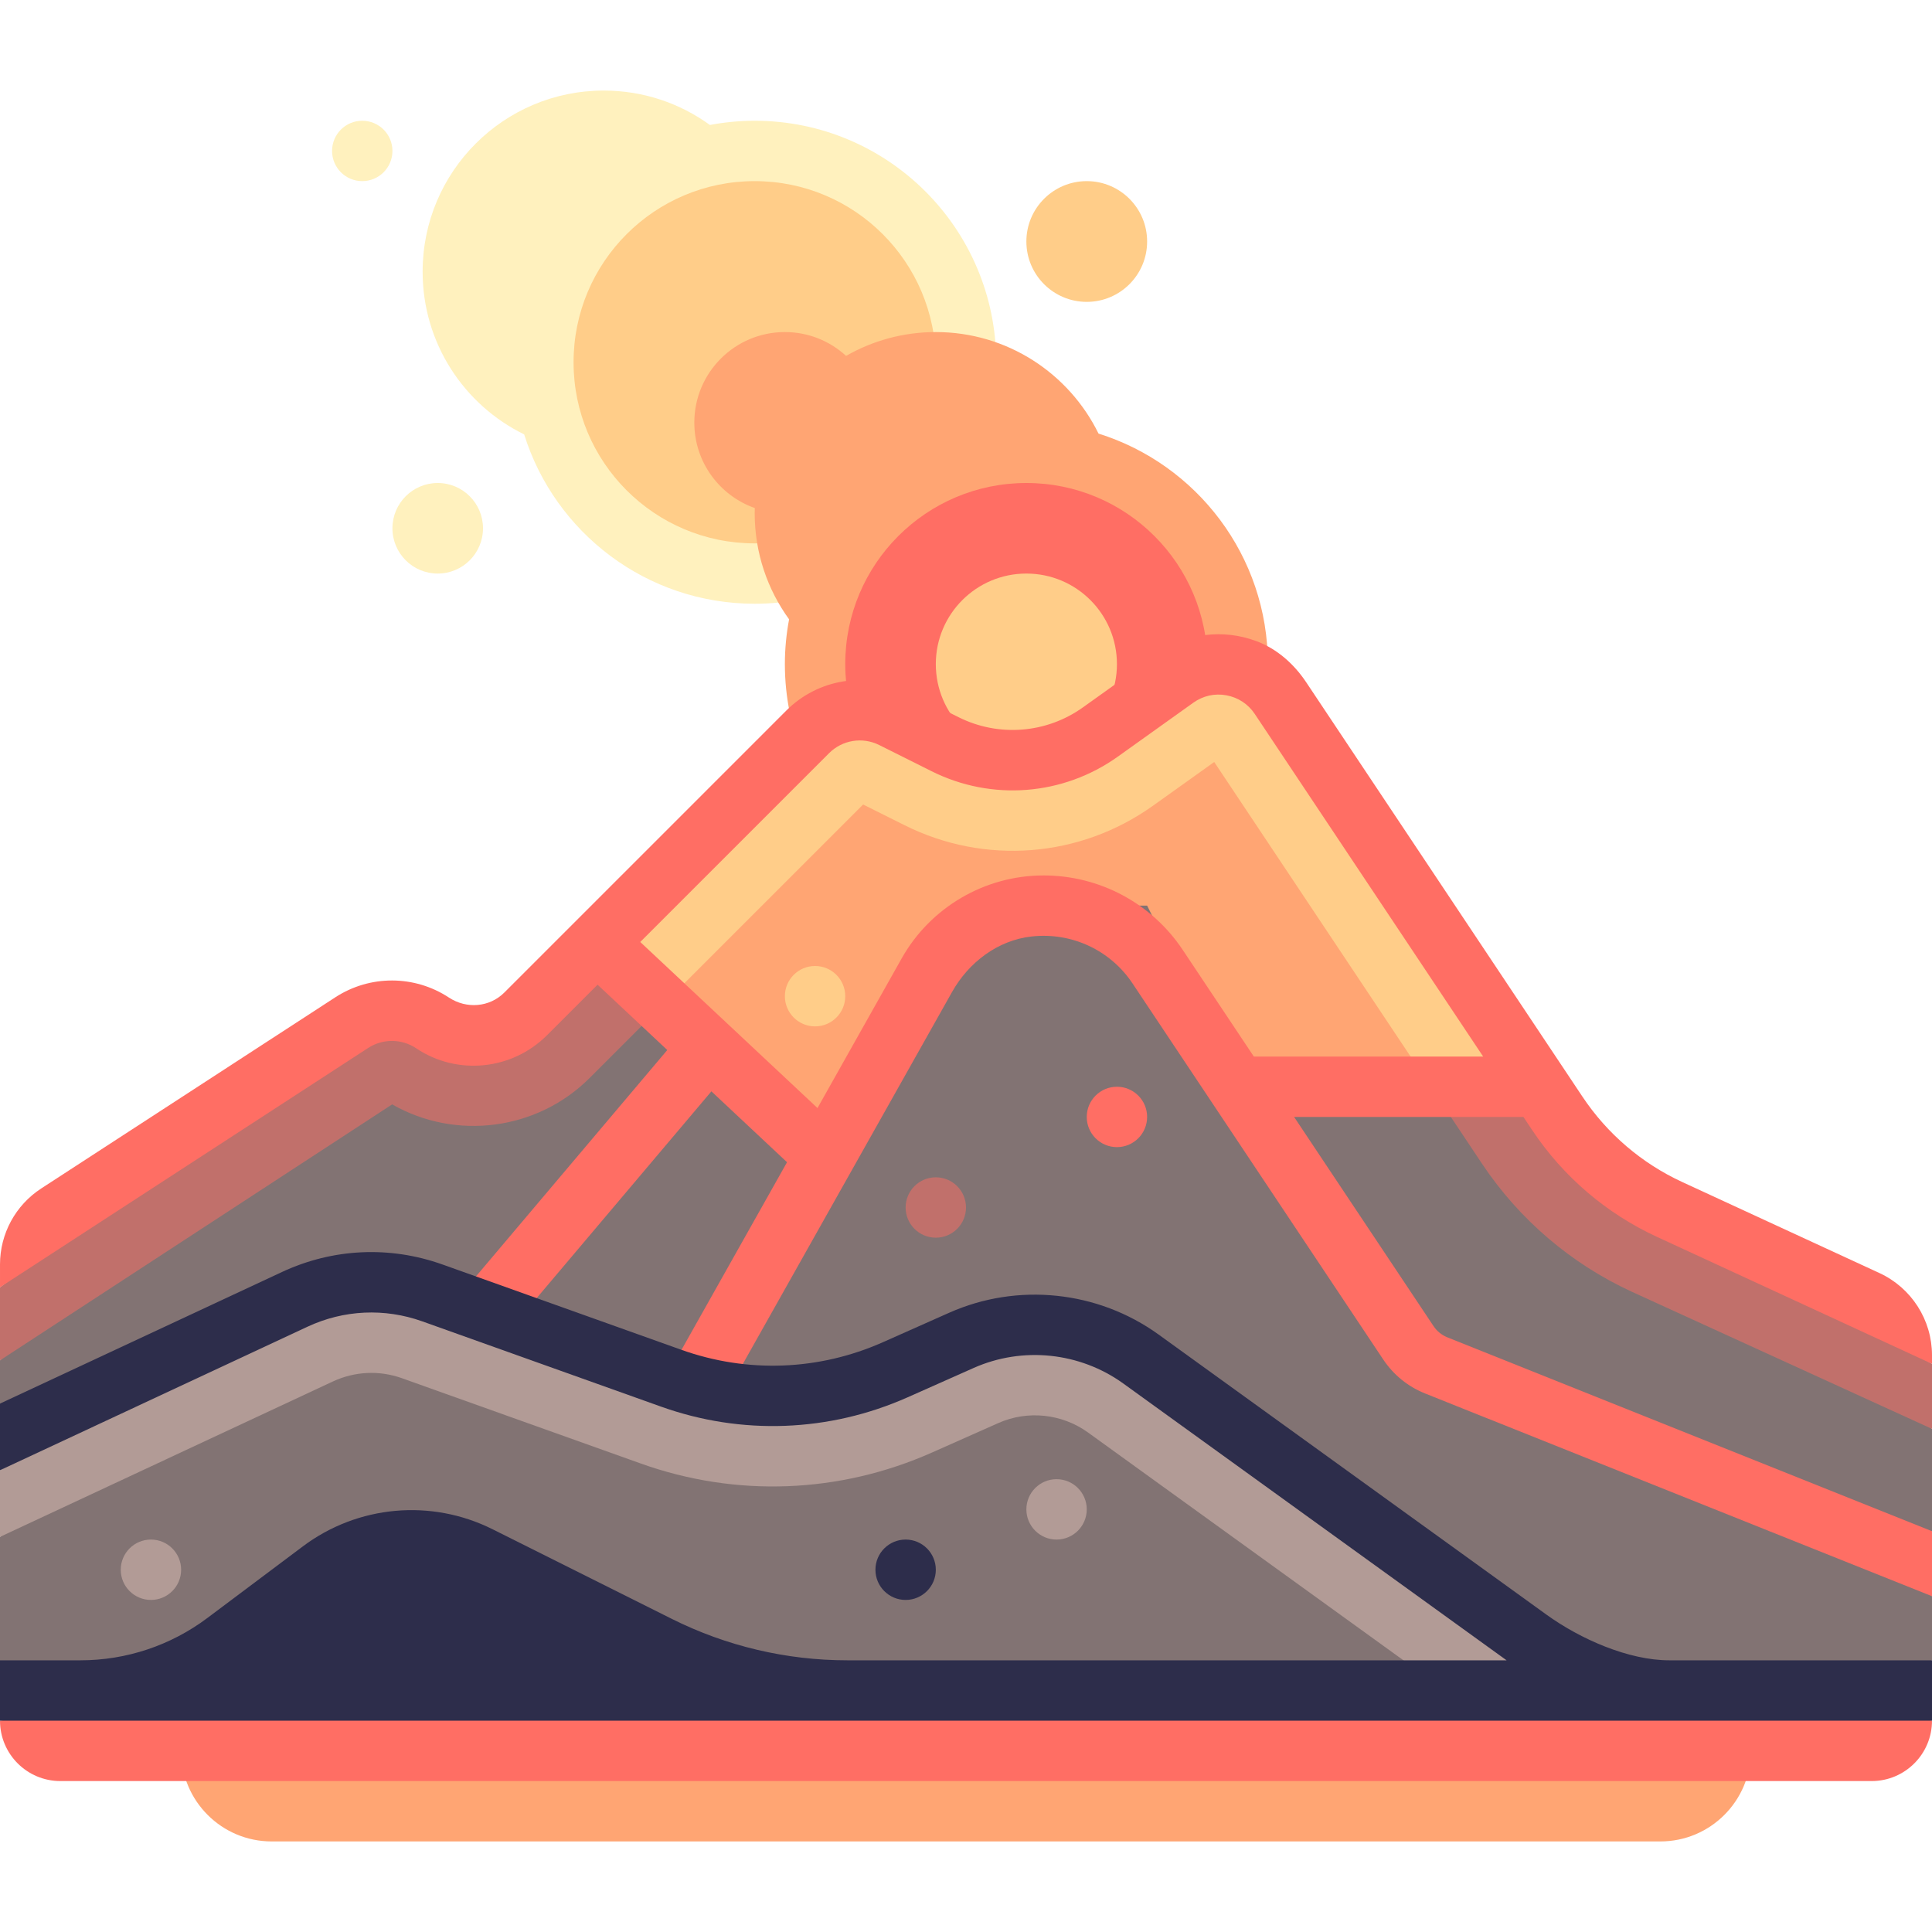 <svg id="Capa_1" enable-background="new 0 0 512 512" height="512" viewBox="0 0 512 512" width="512" xmlns="http://www.w3.org/2000/svg"><path d="m200 32c-4.058 0-8.022.395-11.87 1.117-7.906-5.73-17.62-9.117-28.13-9.117-26.51 0-48 21.49-48 48 0 18.941 10.974 35.314 26.908 43.122 8.131 26.005 32.407 44.878 61.092 44.878 35.346 0 64-28.654 64-64s-28.654-64-64-64z" fill="#fff1be"/><circle cx="200" cy="96" fill="#ffcd89" r="48"/><circle cx="288" cy="64" fill="#ffcd89" r="16"/><circle cx="116" cy="140" fill="#fff1be" r="12"/><circle cx="96" cy="40" fill="#fff1be" r="8"/><path d="m291.122 114.908c-7.808-15.934-24.181-26.908-43.122-26.908-8.656 0-16.77 2.303-23.782 6.312-4.271-3.919-9.965-6.312-16.218-6.312-13.255 0-24 10.745-24 24 0 10.462 6.696 19.355 16.034 22.641-.012.452-.034.903-.034 1.359 0 10.51 3.387 20.224 9.117 28.13-.722 3.848-1.117 7.812-1.117 11.87 0 35.346 28.654 64 64 64s64-28.654 64-64c0-28.685-18.873-52.961-44.878-61.092z" fill="#ffa573"/><circle cx="272" cy="176" fill="#ff6e64" r="48"/><circle cx="272" cy="176" fill="#ffcd89" r="24"/><path d="m60.75 450.75h431.5l19.75-10.75v-16.982l-4-11.518 4-5.719v-27.111l-69.541-58.151c-12.07-5.57-22.362-14.374-29.735-25.435l-73.544-110.315c-6.115-9.172-18.609-11.462-27.58-5.055l-20.003 14.288c-12.057 8.612-27.886 9.854-41.138 3.228l-13.879-6.939c-7.513-3.756-16.586-2.284-22.526 3.655l-74.742 74.742c-6.578 6.578-16.884 7.598-24.624 2.438-6.486-4.324-14.924-4.374-21.46-.125l-93.228 89.513v11.457z" fill="#827373"/><path d="m103.926 292.672c16.879 9.648 38.453 6.906 52.355-7.016l72.457-72.453 10.98 5.484c21.25 10.633 46.477 8.664 65.828-5.156l16.234-11.594 70.973 106.461c9.832 14.75 23.539 26.477 39.645 33.906l79.602 36.366v-17.243l-69.541-40.908c-12.07-5.57-22.362-14.374-29.735-25.435l-73.544-110.315c-6.115-9.172-18.609-11.462-27.58-5.055l-20.003 14.288c-12.057 8.612-27.886 9.854-41.138 3.228l-13.879-6.939c-7.513-3.756-16.586-2.284-22.526 3.655l-74.742 74.742c-6.578 6.578-16.884 7.598-24.624 2.438-6.486-4.324-14.924-4.374-21.46-.125l-93.228 70.141v19.371z" fill="#c1706b"/><path d="m156 252 60 60 40-72h48l24 48h80l-68.82-103.231c-6.115-9.172-18.609-11.462-27.58-5.055l-20.003 14.288c-12.057 8.612-27.886 9.854-41.138 3.228l-13.879-6.939c-7.513-3.756-16.586-2.284-22.526 3.655z" fill="#ffa573"/><path d="m408 288-68.82-103.231c-6.115-9.172-18.609-11.462-27.58-5.055l-20.003 14.288c-12.057 8.612-27.886 9.854-41.138 3.228l-13.879-6.939c-7.513-3.756-16.586-2.284-22.526 3.655l-58.054 58.054 16.969 16.969 55.769-55.766 10.98 5.484c21.25 10.633 46.477 8.664 65.828-5.156l16.234-11.594 57.375 86.063z" fill="#ffcd89"/><path d="m512 405.781-128.433-51.374c-1.496-.598-2.775-1.636-3.669-2.977l-36.951-55.43h60.771l2.349 3.523c8.189 12.286 19.62 22.064 33.026 28.252l72.907 33.652v-2.27c0-9.361-5.443-17.868-13.942-21.791l-52.249-24.117c-10.732-4.954-19.884-12.782-26.44-22.617l-73.206-109.815c-3.243-4.864-7.773-8.902-13.257-10.928-8.902-3.289-18.441-2.049-25.952 3.313l-20.001 14.284c-9.646 6.889-22.31 7.883-32.913 2.583l-13.879-6.938c-10.594-5.295-23.387-3.218-31.761 5.156l-74.742 74.742c-3.93 3.93-10.03 4.398-14.673 1.344-9.144-6.016-20.941-6.04-30.112-.086l-77.953 50.67c-6.811 4.427-10.92 11.999-10.92 20.122v6.063l97.594-63.439c3.866-2.493 8.857-2.469 12.698.106 10.883 7.294 25.412 5.799 34.677-3.466l13.39-13.39 18.478 17.313-57.946 68.57c-2.852 3.375-2.43 8.422.945 11.273 1.504 1.273 3.336 1.891 5.16 1.891 2.273 0 4.531-.961 6.113-2.836l57.418-67.944 20.044 18.78-31.544 56.079c-2.168 3.852-.801 8.727 3.051 10.891 3.84 2.18 8.73.797 10.895-3.047l61.341-109.053c4.411-7.842 12.101-13.69 21.043-14.69 10.679-1.193 20.914 3.648 26.769 12.43l66.465 99.703c2.711 4.047 6.527 7.148 11.051 8.961l134.358 53.744zm-198.563-154.047c-8.238-12.359-22.023-19.734-36.875-19.734-15.57 0-29.984 8.43-37.617 22l-22.3 39.645-46.97-44.008 50.036-50.036c3.512-3.508 8.844-4.375 13.293-2.156l13.875 6.937c15.934 7.969 34.855 6.492 49.367-3.875l20.004-14.289c2.563-1.828 5.672-2.531 8.766-1.953 3.098.57 5.762 2.32 7.508 4.938l60.527 90.797h-60.771z" fill="#ff6e64"/><path d="m0 448h440v-.572c-12.535-1.279-24.59-5.632-34.874-13.059l-102.75-74.208c-13.854-10.005-31.982-11.891-47.598-4.95l-17.526 7.789c-18.777 8.346-40.046 9.146-59.398 2.234l-63.282-22.601c-11.898-4.25-24.993-3.636-36.442 1.707l-78.13 62.944z" fill="#827373"/><path d="m440 447.428c-12.535-1.279-24.59-5.632-34.874-13.059l-102.75-74.208c-13.854-10.005-31.982-11.891-47.598-4.95l-17.526 7.789c-18.777 8.346-40.046 9.146-59.398 2.234l-63.282-22.601c-11.898-4.25-24.993-3.636-36.442 1.707l-78.13 45.287v17.657l88.266-41.199c5.773-2.672 12.25-2.977 18.234-.852l63.281 22.602c25.266 9.039 52.684 7.992 77.223-2.906l17.527-7.789c7.781-3.469 16.891-2.5 23.793 2.477l94.681 68.383h56.995z" fill="#b29b96"/><path d="m48 464c0 13.255 10.745 24 24 24h368c13.255 0 24-10.745 24-24z" fill="#ffa573"/><path d="m496 472h-480c-8.837 0-16-7.163-16-16l27-4h465l20 4c0 8.836-7.164 16-16 16z" fill="#ff6e64"/><path d="m442.375 440c-10.813 0-23.581-5.628-32.566-12.117l-102.75-74.203c-16.102-11.633-37.383-13.852-55.531-5.781l-17.52 7.789c-16.988 7.555-35.973 8.266-53.461 2.016l-63.285-22.602c-13.965-4.984-29.059-4.289-42.516 1.984l-74.746 34.884v17.657l81.508-38.042c9.605-4.477 20.395-4.969 30.371-1.422l63.285 22.602c21.367 7.641 44.586 6.758 65.34-2.453l17.523-7.789c12.973-5.766 28.164-4.172 39.664 4.125l101.571 73.352h-174.711c-16.145 0-32.069-3.759-46.51-10.98l-47.507-23.754c-16.262-8.131-35.721-6.376-50.266 4.533l-25.335 19.001c-9.693 7.27-21.483 11.2-33.6 11.2h-21.333v16h512v-16z" fill="#2d2d4b"/><circle cx="280" cy="400" fill="#b29b96" r="8"/><circle cx="296" cy="296" fill="#ff6e64" r="8"/><circle cx="216" cy="264" fill="#ffcd89" r="8"/><circle cx="248" cy="320" fill="#c1706b" r="8"/><circle cx="40" cy="416" fill="#b29b96" r="8"/><circle cx="240" cy="416" fill="#2d2d4b" r="8"/></svg>